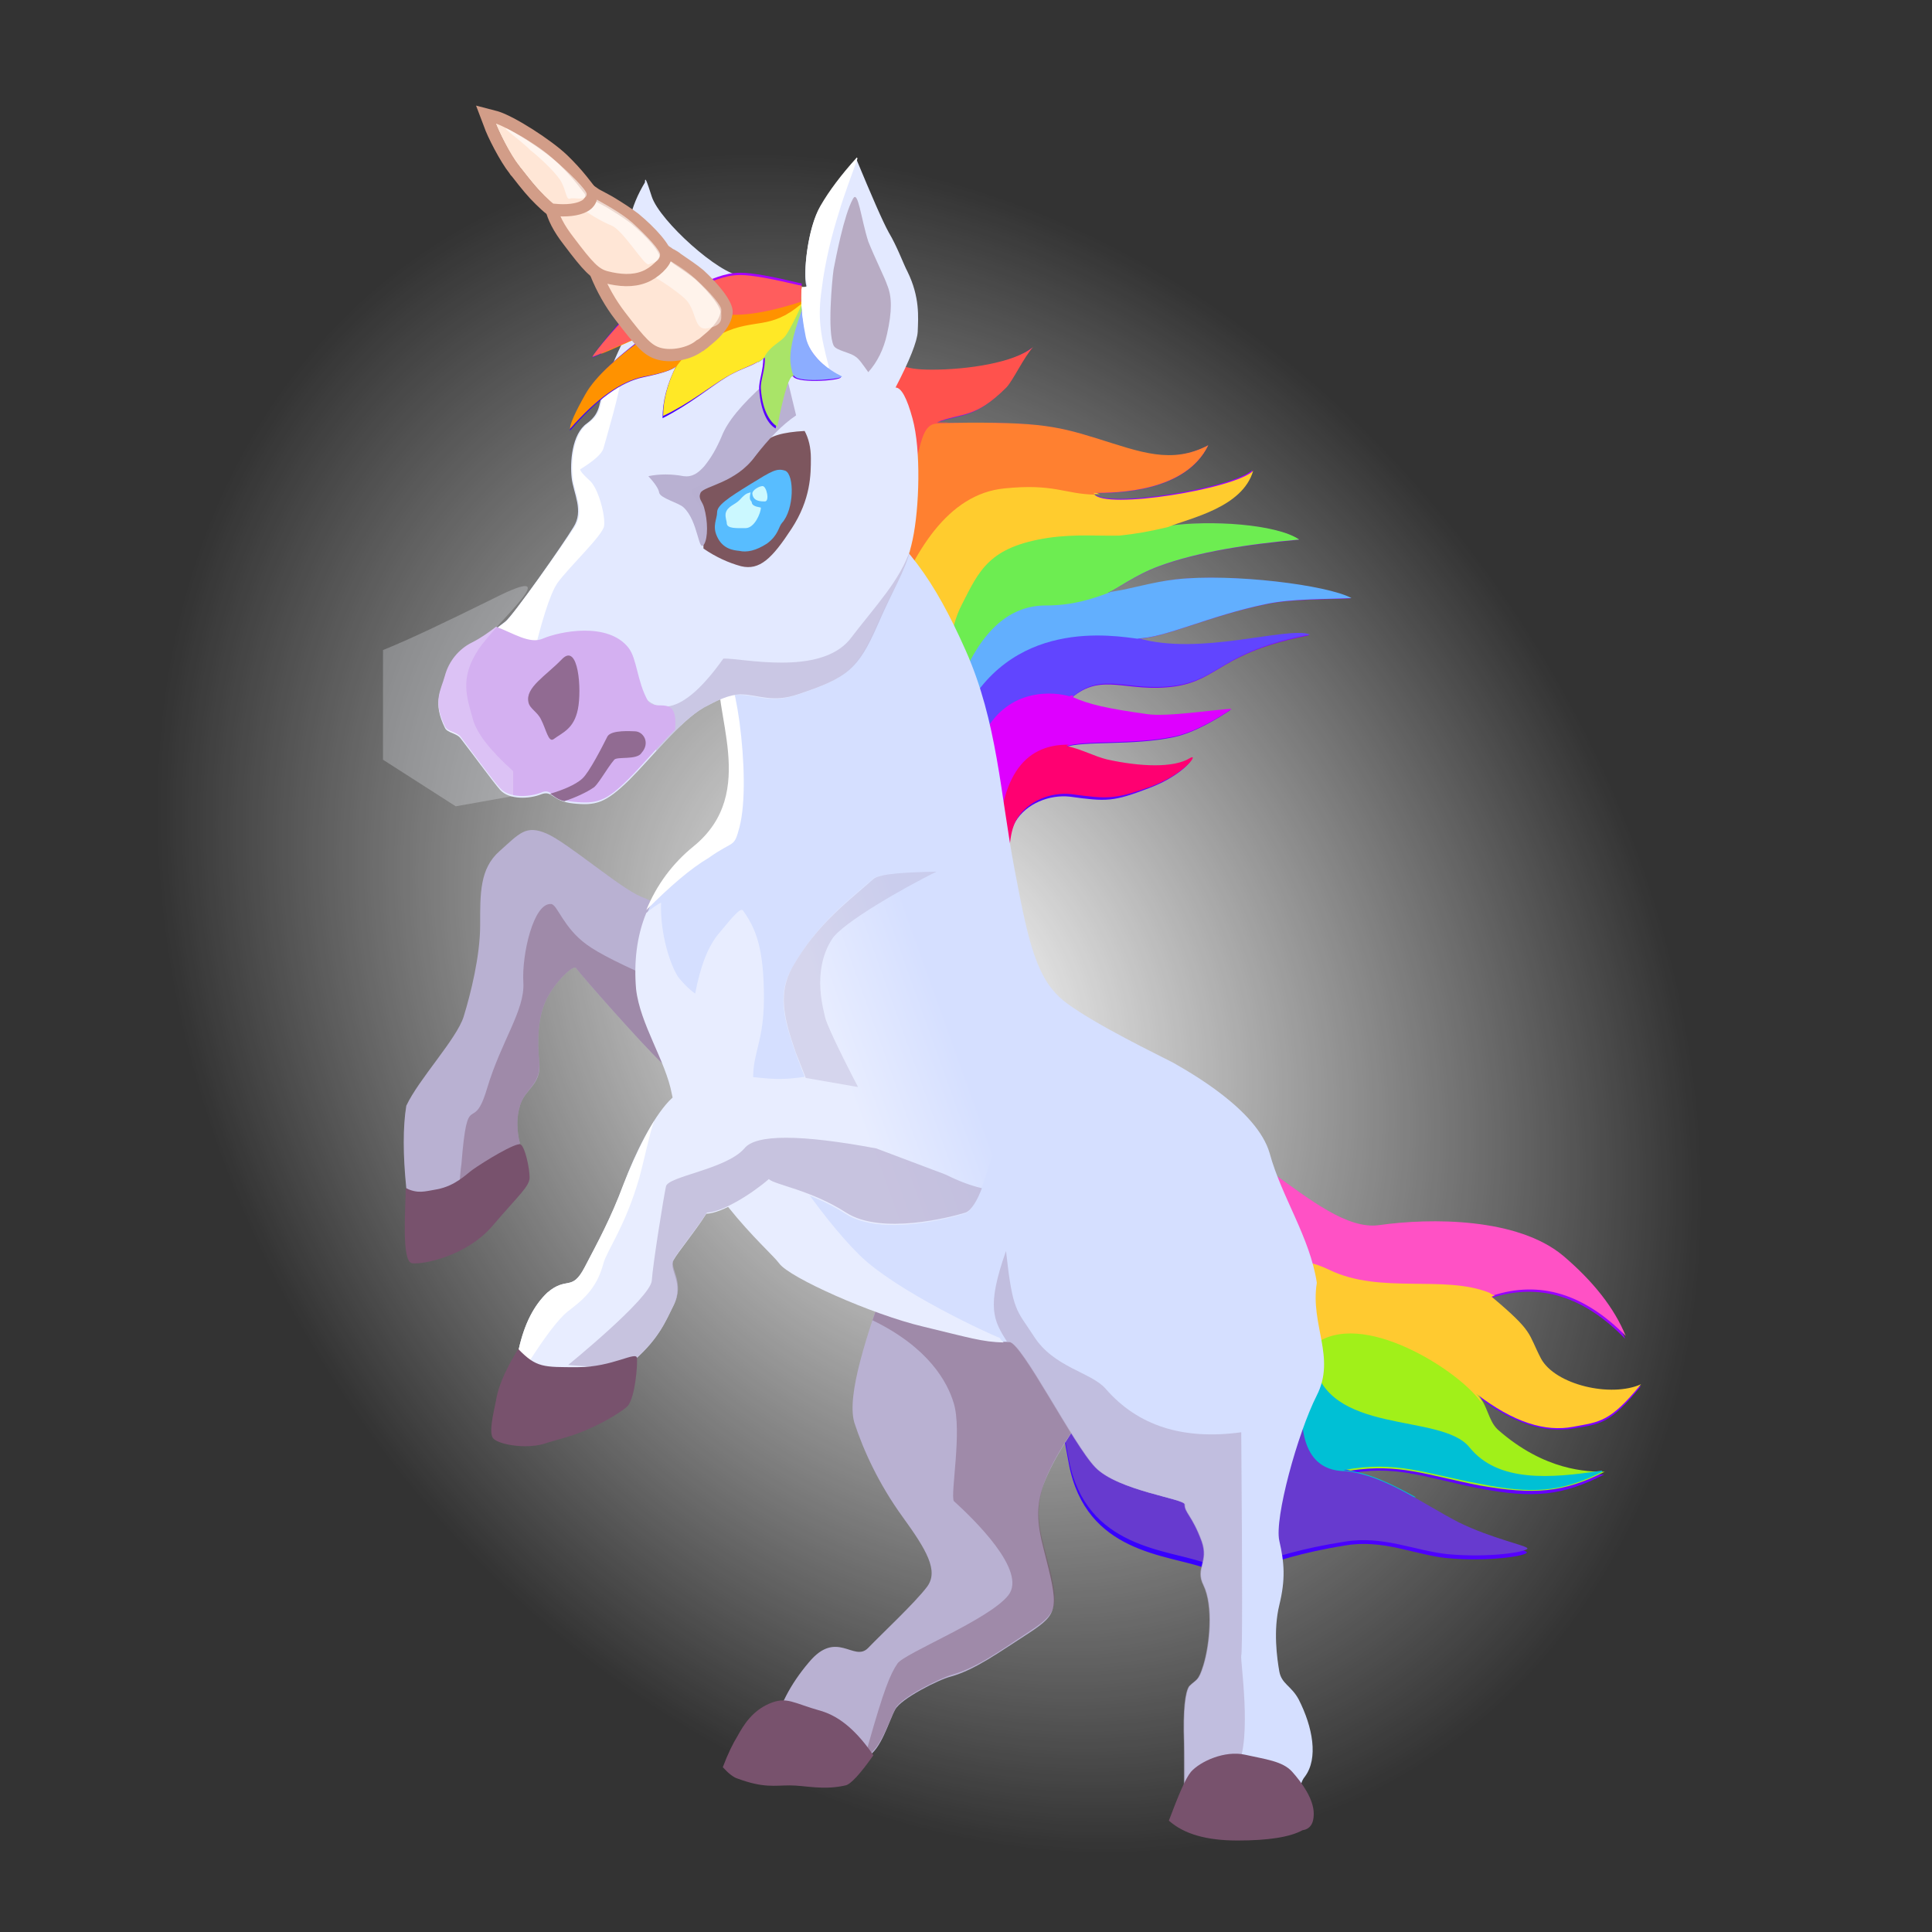 ﻿<?xml version="1.0" encoding="utf-8"?><!DOCTYPE svg PUBLIC "-//W3C//DTD SVG 1.1//EN" "http://www.w3.org/Graphics/SVG/1.1/DTD/svg11.dtd"><svg x="0" y="0" width="340px" height="340px" viewBox="0, 0, 340, 340" preserveAspectRatio="xMidYMid" font-size="0" id="a" enable-background="new 0 0 340 340" xmlns="http://www.w3.org/2000/svg" xmlns:xlink="http://www.w3.org/1999/xlink" xmlns:xml="http://www.w3.org/XML/1998/namespace" version="1.1"><rect x="0" y="0" width="340" height="340" fill="#333333" stroke="none"/><g id="b" fill="#000"><g transform="translate(210.195, 245.501)" id="c"><ellipse cx="241.8" cy="262.9" rx="37.3" ry="13.2" opacity="0.15" id="d" /></g><g transform="translate(64.995, 245.001)" id="e"><ellipse cx="96.6" cy="263.1" rx="37.3" ry="13.2" opacity="0.15" id="f" /></g></g><g id="g" fill="#000"><g id="h"><g transform="translate(-4.8, -2.7) translate(-39, -65)" id="i"><g id="j"><radialGradient cx="-4249.99" cy="163.687" r="0.452" fx="-4249.99" fy="163.687" gradientUnits="userSpaceOnUse" gradientTransform="matrix(200.349, 296, -225.172, 152.409, 888547.8, 1233292)" id="k"><stop offset="0%" stop-color="#FFFFFF" stop-opacity="1" /><stop offset="100%" stop-color="#FFFFFF" stop-opacity="0" /></radialGradient><path d="M141.9 88.1 C222.4 53.9 317.1 95.7 353.4 181.5 C389.7 267.3 354.1 364.4 273.6 398.5 C193.1 432.6 98.5 390.9 62.1 305.1 C25.7 219.3 61.4 122.2 141.9 88.1 z" id="l" fill="url(#k)" /></g><g transform="translate(129, 67)" id="m"><linearGradient x1="-4744.758" y1="216.637" x2="-4745.138" y2="217.371" gradientUnits="userSpaceOnUse" gradientTransform="matrix(116.66, 0, 0, 85.525, 553695.6, -18316.38)" id="n"><stop offset="0%" stop-color="#A600FF" stop-opacity="1" /><stop offset="100%" stop-color="#3700FF" stop-opacity="1" /></linearGradient><path d="M128.1 201.8 C135.4 201.8 148.3 217.7 157.4 216.4 C166.6 215.2 181.8 215.2 189.8 222 C195.1 226.6 198.8 231.3 200.8 236.3 C193.5 228.8 185.7 226.4 177.3 229.1 C184.8 235.4 183.6 235.5 186 240.1 C188.5 244.8 198.3 247.2 203.6 244.6 C198.1 251.4 196.4 251.3 191.6 252.1 C186.9 252.9 181.2 251.4 174.5 246.2 C176.6 248.4 176.5 251.1 178.3 252.7 C186.6 260 194.1 260.2 197.1 260.2 C189.8 263.9 184.7 264.5 175 262.6 C165.3 260.7 160.4 258.3 151.2 260.2 C158.3 260.9 164.9 266 171.4 269.3 C177.3 272.3 183.5 273.4 183.5 273.9 C183.5 274.5 176.8 275.6 169.4 274.9 C163.7 274.3 158.1 271.5 151.4 272.7 C135.8 275.2 133.7 279.2 127 276.7 C120.3 274.2 105.9 274.2 102.9 258.3 C99.9 242.4 99.5 236.2 102.9 229 C106.2 222 120.8 201.8 128.1 201.8 z" id="o" fill="url(#n)" /><g transform="translate(135, 213)" id="p"><path d="M4 -5.7 C10.2 -1.3 16.9 4.1 22.5 3.3 C31.7 2 46.9 2 54.9 8.7 C60.2 13.2 63.9 17.9 65.9 22.8 C58.6 15.4 50.8 13 42.5 15.7 C35.4 13.1 35.1 17.7 24.8 18.1 C17.6 18.2 11.7 13.4 6.9 3.5 L2 -6.4 C2.6 -6.2 3.3 -6 4 -5.7 z" id="q" fill="#FF51C5" /><path d="M41.8 34.4 C41.1 34 40.3 33.4 39.6 32.8 C41.7 35 41.6 37.6 43.4 39.3 C51.7 46.6 59.2 46.7 62.2 46.7 C54.9 50.4 49.8 50.8 40.1 49.1 C30.9 47.3 26 45.2 17.5 46.5 C14.1 45.8 10.2 43.8 6 40.3 L3.4 46.2 C4.4 36.9 5.9 30.6 7.7 27.3 C10.5 22.1 10.7 21.7 22.7 20.8 C33.8 20 39 31 41.8 34.4 z" id="r" fill="#A1F019" /><path d="M42.9 15.7 C42.7 15.7 42.6 15.8 42.3 15.9 C49.8 22.2 48.6 22.2 51 26.8 C53.5 31.4 63.3 33.7 68.6 31.3 C63.1 38 61.4 37.9 56.6 38.8 C51.8 39.7 46.2 38.1 39.5 32.9 C40.1 33.5 40.4 34.1 40.7 34.7 C40.6 34.6 40.5 34.4 40.3 34.3 C36.5 28.9 19.3 17.8 11 24.4 C5.5 28.9 2.3 25.6 1.4 14.8 L0 14.1 C3.3 9.3 7.8 8.3 13.8 11.2 C22.7 15.5 33.9 12 41.9 15.2 C42.2 15.4 42.5 15.6 42.9 15.7 z" id="s" fill="#FFCA30" /><path d="M61.8 46.7 C54.6 50.3 49.5 50.7 40.1 48.8 C30.5 47 25.5 44.7 16.3 46.4 C20.7 46.8 24.8 48.9 29 51.2 C22.9 51.1 15.6 50.9 9.6 50 C-2.2 48.4 1.8 40.1 0.5 40.8 C-0.6 41.5 8.7 13.5 10.9 27 C13.1 40.5 33.4 36.2 38.4 42.4 C43.4 48.6 52.6 47.9 61.7 46.5 C61.8 46.7 61.8 46.7 61.8 46.7 z" id="t" fill="#00C0D5" /><path d="M16.7 46.6 C23.6 47.4 30.1 52.3 36.5 55.6 C42.4 58.5 48.6 59.7 48.6 60.2 C48.6 60.8 41.9 61.9 34.5 61.2 C28.8 60.6 23.2 57.9 16.5 59 C0.9 61.4 -1.3 65.3 -8 62.8 C-14.7 60.3 -29.1 60.3 -32.1 44.6 C-33.1 39.2 -33.9 35 -34.2 31.4 C-31.7 30.5 -26.7 28.8 -19.4 26.5 L4.9 38.6 C7.6 29.7 8.9 28.8 8.9 36 C8.8 45.9 14.1 46.6 16.7 46.6 z" id="u" fill="#673ACF" /></g><linearGradient x1="-4739.318" y1="201.093" x2="-4739.697" y2="201.827" gradientUnits="userSpaceOnUse" gradientTransform="matrix(101.799, 0, 0, 126.188, 482571.2, -25305.81)" id="v"><stop offset="0%" stop-color="#A600FF" stop-opacity="1" /><stop offset="100%" stop-color="#3700FF" stop-opacity="1" /></linearGradient><path d="M67.7 64.7 C74.8 64.7 72.5 65.9 78.6 65.9 C84.8 65.9 93.1 64.7 96.4 61.9 C94.8 63.6 92.9 67.7 91.7 69 C86.1 74.6 83.9 73.4 79.3 75.2 C96.7 74.9 100.1 75.5 107.8 77.9 C115.4 80.4 120.9 82.5 127.4 79.1 C123.4 87.3 111.5 87.5 107.2 87.5 C109.1 90.3 132 86.6 135.2 83.4 C133.3 89.9 124.1 91.7 120.2 93.3 C127.8 92.2 139.5 93 143.4 95.7 C134.4 96.5 125.4 97.9 118.7 100.4 C114.6 101.9 111.3 104.4 109.7 105.1 C114 104.5 117.1 103.3 121.6 102.7 C131.5 101.6 148.3 103.7 152.5 106 C148.2 106.2 142.1 106.1 137.7 107 C127.4 109.1 119.5 113.1 114.8 113.1 C125.7 116.4 141.2 111 145.2 112.5 C129.6 115.5 129.4 120.3 121.6 121.5 C113 122.7 108.8 118.9 103.4 123.5 C106.3 124.8 109.3 125.5 116.4 126.5 C120 127.1 129.2 125.6 131.4 125.6 C129.2 127.1 125.1 129.6 121.5 130.4 C114.1 132 105.6 131 102.2 132.2 C105.2 132.9 107 134 109.4 134.6 C115.3 135.9 121.1 136.1 123.9 134.4 C125.7 133.3 123.2 137.1 117 139.4 C110.7 141.8 109.6 141.8 103.1 140.9 C99.5 140.5 95.4 142.1 93.5 145.3 C91.9 148 92.4 151.9 91.6 154.5 C89.6 162 93.3 175.3 91.6 173.9 C88.6 171.1 84.3 121.1 71.9 112.7 C59.5 104.3 60.8 64.7 67.7 64.7 z" id="w" fill="url(#v)" /><g transform="translate(91.239, 49.754)" id="x"><path d="M31.7 42.6 C30.7 42.9 29.8 43.3 29 43.5 C36.6 42.4 48.3 43.2 52.2 45.9 C43.2 46.7 34.2 48.1 27.5 50.6 C23.4 52.1 20.1 54.6 18.5 55.3 C19.1 55.2 19.6 55.1 20.2 55.1 C16.2 56.8 12.1 58.5 8.4 58.6 C1.7 58.7 -1.4 77 -7 76 C-10.8 75.3 -11.7 74.1 -9.7 72.5 L-14.9 63 C-15.7 59.1 -16.2 56.9 -16.6 56.5 C-17 55.8 -19.4 51.6 -19.6 50 C-19.8 48.4 -19.2 43.4 -14.9 39.8 C-10.8 36.2 -11.8 37.3 -11.3 37 C-10.9 36.7 -2.6 39.2 10.1 42.7 C22.8 46.2 27 43 28.7 42.9 C29.1 42.7 30.2 42.6 31.7 42.6 z" id="y" fill="#6DED51" /><path d="M27.4 62.6 C26.1 62.9 24.8 63.2 23.7 63.2 C34.6 66.5 50.1 61.1 54.1 62.6 C38.5 65.6 38.3 70.4 30.5 71.6 C21.9 72.8 17.7 69 12.3 73.6 C12.4 73.6 12.4 73.7 12.5 73.7 C12.4 73.7 12.3 73.8 12.2 73.8 C11.2 74.2 5.6 74.6 4.4 75.1 C-0.4 77.2 -1.4 79.9 -3.6 79.5 C-5.4 79.1 -6.3 79.3 -6.2 79.9 C-6.1 81.4 -6.3 81.9 -6.8 81.5 C-7.5 80.8 -7.7 79 -7.7 76.5 C-7.6 73.9 -6 70.8 -4.7 68.5 C-3.4 66.3 5.5 61.8 6.2 61 C6.9 60.2 16.2 61 16.6 61 C17 61.1 20.6 61.6 27.4 62.6 z" id="z" fill="#6145FF" /><path d="M12.5 73.4 C12.4 73.5 12.4 73.5 12.3 73.6 C15.2 74.9 18.2 75.6 25.3 76.6 C28.9 77.2 38.1 75.7 40.3 75.7 C38.1 77.2 34 79.7 30.4 80.5 C23 82.1 14.5 81.1 11.1 82.3 C11.3 82.3 11.7 82.4 11.9 82.5 C6.6 83.1 1 92.8 -0.7 100.4 C-2.5 108.7 -8.2 89.4 -3.3 80.1 C1.6 70.8 11 73.2 11.8 73.5 C11.9 73.3 12.2 73.3 12.5 73.4 z" id="a1" fill="#DE00FF" /><path d="M11.8 82 C11.6 82 11.4 82.1 11.2 82.2 C14.2 82.9 16 84 18.4 84.6 C24.3 85.9 30.1 86.1 32.9 84.4 C34.7 83.3 32.2 87.1 26 89.4 C19.8 91.6 18.6 91.6 12.1 90.7 C8.5 90.3 4.4 91.9 2.5 95.1 C0.9 97.8 1.4 101.7 0.6 104.3 C-0.5 108.4 0 114.3 0.6 118.5 L-1.5 116.7 C-1.6 116 -1.7 115.4 -1.9 114.6 C-1.1 112.6 -0.8 108.2 -0.8 101.6 C-0.8 88.3 3.4 81.8 11.8 82 z" id="b1" fill="#FF0071" /><path d="M19.1 55.1 C23 54.5 26.2 53.4 30.5 52.9 C40.4 51.8 57.2 53.9 61.4 56.2 C57.1 56.4 51 56.3 46.6 57.2 C36.3 59.3 28.4 63.3 23.7 63.3 C23.8 63.3 24 63.4 24.1 63.4 C19.5 62.8 1.1 59.5 -7.4 77.7 C-8.2 79.3 -8.7 80.6 -9.3 81.7 C-9.5 80.8 -9.9 79.9 -10.1 79.1 C-9.4 76.9 -8.5 74.2 -7.4 70.8 C-3.7 61.9 1.2 57.5 7.6 57.5 C12.3 57.5 15.7 56.4 19.1 55.1 z" id="c1" fill="#62AFFE" /><path d="M17.1 37.9 C16.8 37.9 16.3 37.9 16.1 37.9 C18 40.7 40.9 37 44.1 33.8 C42.2 40.3 33 42.1 29.1 43.7 L29.1 43.7 C25.8 44.5 23.4 44.9 20.6 45.2 C17 45.3 12.8 44.9 8 45.6 C-2.4 47.2 -4.1 51.3 -7.2 57.4 C-9.3 61.4 -10 67.6 -9.3 75.8 L-23 49 C-25.4 45.2 -22.8 40.7 -15.2 35.6 C-5.3 28.6 10.5 35.6 17.1 37.9 z" id="d1" fill="#FFCC2E" /><path d="M-10.9 25.1 C-11.2 25.2 -11.6 25.3 -11.9 25.4 C5.5 25.1 8.9 25.7 16.6 28.1 C24.3 30.5 29.7 32.7 36.2 29.3 C32.2 37.5 20.3 37.7 16 37.7 C16.1 37.8 16.2 37.9 16.3 38 C10.9 37.9 9.1 36 0.3 36.9 C-9.7 37.9 -15.7 48.1 -19.9 59.3 C-20.2 60.2 -20.6 60.9 -20.9 61.1 C-21.6 60.4 -22.1 59.8 -22.7 59 C-24.3 52.1 -24 32.4 -22 29 C-20.7 26.7 -23.6 27 -10.9 25.1 z" id="e1" fill="#FF8030" /><path d="M-11.7 25.5 C-15.8 25.8 -13.6 35.9 -20.1 38.6 C-24.2 40.3 -26.9 33.9 -28.5 28.7 C-28.1 20.9 -26.1 14.8 -23.3 14.8 C-16.2 14.8 -18.5 16 -12.4 16 C-6.3 16 2.1 14.8 5.4 12 C3.8 13.7 1.9 17.8 0.7 19.1 C-4.9 24.7 -7.1 23.5 -11.7 25.3 C-10.9 25.3 -10.1 25.3 -9.5 25.3 C-10.5 25.4 -11.2 25.5 -11.7 25.5 z" id="f1" fill="#FF524D" /></g><g transform="translate(68, 227)" id="g1"><g transform="translate(10.845, 0.546)" id="h1"><path d="M-7.5 -3.3 C-11.5 8.1 -15.1 18.6 -13.7 23.5 C-12.1 28.4 -9.4 34.3 -5.2 40.1 C-1 45.9 1.2 49.6 -0.9 52.4 C-3 55.2 -8.9 60.7 -11.3 63.2 C-13.8 65.7 -16.8 59.8 -21.7 65.7 C-25 69.6 -27 73.5 -27.9 77.7 L-13.9 82.3 C-15.4 84 -14.5 84 -11.4 82.3 C-9 81.1 -7.6 76 -6.5 74 C-5.5 72.1 1.2 68.7 3.3 68.2 C7.6 67 11.8 63.9 17.1 60.5 C22.4 57 22.3 56.2 19.6 45.7 C18.4 41.1 18.3 38.1 19.6 34.4 C21.4 29.6 25.2 24.2 27.2 21.5 C29.8 18.1 31.5 11.3 32.2 0.9 C8.3 -9.6 -4.9 -10.8 -7.5 -3.3 z" id="i1" fill="#B9B1D2" /><path d="M24.7 -2.4 C26.7 -1.6 28.8 -0.8 31 0.2 L31 10.7 C30.1 15.6 28.9 19.2 27.3 21.2 C25.3 24 21.5 29.3 19.7 34.1 C18.4 37.9 18.5 40.9 19.7 45.4 C22.5 55.8 22.5 56.7 17.2 60.2 C11.9 63.7 7.8 66.7 3.4 67.9 C1.4 68.5 -5.3 71.8 -6.4 73.7 C-7.5 75.7 -9 80.8 -11.3 82 L-11.4 82 C-11.5 81.6 -11.5 81 -11.3 80.4 C-8.5 70.5 -7.4 67.8 -6.1 65.9 C-4.9 64.1 10 58.2 13.4 53.9 C16.8 49.6 7.2 40.4 3.8 37.3 C3.2 36 5.3 25 3.8 20.1 C2.7 16.4 -0.6 10.3 -10.5 5.5 C-9.7 3.3 -9 0.9 -8.2 -1.5 C3 -0.7 15.8 0.2 20 -1.2 C21.8 -1.7 23.3 -2.1 24.7 -2.4 z" opacity="0.4" id="j1" fill="#78526D" /></g><path d="M-17.8 73.5 C-20.8 74.8 -22.3 77.2 -23.4 79.2 C-24.2 80.5 -25.1 82.3 -26 84.7 C-25 85.8 -24.1 86.5 -23.4 86.7 C-18.8 88.4 -16.9 87.9 -14.2 87.9 C-11.5 87.9 -8.3 88.8 -4.4 87.9 C-3.5 87.7 -1.9 86 0.5 82.6 C-2.3 78.5 -5.3 75.8 -8.7 74.8 C-13.7 73.4 -14.7 72.2 -17.8 73.5 z" id="k1" fill="#78526D" /></g><g transform="translate(5, 145)" id="l1"><g transform="translate(0, 0.595)" id="m1"><path d="M-18.7 64.2 C-19.3 58.3 -19.3 53.4 -18.7 49.7 C-16.5 45 -9.8 37.9 -8.6 34 C-7.4 30.1 -5.7 23.4 -5.7 17.9 C-5.7 12.4 -5.8 8 -2.3 4.9 C1.2 1.8 2.3 0.2 6 1.8 C9.7 3.4 18.8 11.3 22.6 12.9 C25.2 13.9 27.9 15.4 30.9 17.2 C31.9 35.5 32.1 44.4 31.7 44.2 C30.9 43.9 29.7 45.3 26.2 42.1 C22.7 38.8 11.7 26.3 11.2 25.5 C10.8 24.7 7.5 27.9 6 30.9 C4.5 33.9 4.3 37.9 4.7 42 C5.1 46.1 2.2 46.6 1.3 49.7 C0.7 51.7 0.7 54 1.3 56.3 C-6.8 65.4 -10.9 69.9 -11.3 69.6 C-11.6 69.5 -14.1 67.7 -18.7 64.2 z" id="n1" fill="#B9B1D2" /><path d="M27.3 43.1 C27 42.9 26.5 42.5 26.2 42.1 C22.7 38.8 11.7 26.3 11.2 25.5 C10.8 24.7 7.5 27.9 6 30.9 C4.5 33.9 4.3 37.9 4.7 42 C5 46.1 2.2 46.6 1.3 49.7 C0.7 51.7 0.7 54 1.3 56.3 C-3.7 62.1 -7.2 66 -9.2 68 C-9.4 65.5 -9.4 62.7 -9 60 C-7.9 46.1 -7 55.1 -4.5 46.7 C-2 38.3 2.2 32.9 1.9 28 C1.6 23.1 3.7 13.9 6.8 14.2 C7.9 14.3 8.9 18.3 13 21.3 C15 22.8 19.5 25.1 26.4 28 L27.3 43.1 z" opacity="0.4" id="o1" fill="#78526D" /></g><path d="M-18.8 64.8 C-18.8 68.2 -19.6 77.7 -17.7 78 C-15.9 78.3 -8.1 76.8 -3.5 71.4 C1.1 66 3 64.5 3 62.9 C3 61.3 2.2 57.5 1.4 57.1 C0.6 56.7 -5 60.1 -7.1 61.6 C-8.2 62.4 -10.1 64.4 -13.3 65 C-15.6 65.4 -16.6 65.8 -18.8 64.8 z" id="p1" fill="#78526D" /></g><g transform="translate(51.239, 76.754)" id="q1"><path d="M42.1 76.9 C44.6 90.1 46 96.6 51.3 100.5 C56.6 104.4 67.2 109.5 69.9 110.9 C72.7 112.5 84.8 119.2 87 126.9 C89.1 134.6 94.1 141.7 95.3 149.7 C94.1 157.1 98.7 162.8 95.3 169.5 C91.9 176.2 87.8 191.2 88.7 195.1 C89.6 199 89.8 201.9 88.7 206.4 C87.6 210.9 88.3 215.8 88.7 218.1 C89.1 220.3 90.8 220.6 92.1 223 C94.6 227.9 95.6 233.4 93.2 236.6 C90.7 239.6 95 246.5 84.3 241.5 C77.1 238.2 73.1 239 72 243.9 C72.1 237.2 72.1 232.8 72 230.6 C71.8 224.9 72.2 221.7 72.9 220.7 C74.2 219.4 74.5 219.9 75.4 217 C76.5 213.4 77.2 206.6 75.4 202.9 C73.9 199.9 76.4 198.9 75.1 195.2 C73.4 190.6 72.1 190.2 72.1 188.7 C72.1 187.7 60.4 186.3 56.4 182.2 C52.5 178.2 43.4 160.1 41.2 160.1 C36.9 160.1 35.1 159.5 26.3 157.3 C17.4 155.2 2.8 148.7 1 146.2 C-0.8 143.7 -14.9 132.1 -17.9 116.4 C-19 110.5 -23.5 104.1 -24.2 97.9 C-25.2 87.9 -21.2 78.6 -14 72.7 C-2.3 63.2 -11 48.7 -9.4 40.8 C-8.7 36 -8.2 27.8 -8.2 16.5 C0 8.5 7.3 7.1 13.7 12 C23.1 19.4 27.9 25.8 33.5 38.4 C39.1 51 39.6 63.7 42.1 76.9 z" id="r1" fill="#D5DFFF" /><path d="M-22.7 84.1 C-20.9 79.7 -18.1 75.9 -14.4 72.9 C-2.7 63.4 -11.4 48.9 -9.8 41 C-9.8 40.8 -9.7 40.4 -9.7 40.1 C-8.4 41 -7.2 44.6 -6.3 51 C-5.4 57.8 -5.2 65.3 -6.3 69.5 C-7.3 73.3 -7.2 71.7 -11.7 74.9 C-14.9 76.8 -18.4 79.8 -22.7 84.1 z" id="s1" fill="#FFF" /><path d="M71.9 239.5 C71.9 235.2 71.9 232.3 71.9 230.6 C71.7 224.9 72.1 221.7 72.8 220.7 C74.1 219.4 74.4 219.9 75.3 217 C76.4 213.4 77.1 206.6 75.3 202.9 C73.8 199.9 76.3 198.9 75 195.2 C73.3 190.6 72 190.2 72 188.7 C72 187.7 60.3 186.3 56.3 182.2 C52.4 178.2 43.3 160.1 41.1 160.1 C41 160.1 40.9 160.1 40.8 160.1 C38.4 156.3 37.1 154 40.6 144.1 C41.8 154.9 42.4 154.3 45.5 159.1 C49 164.6 55.5 165.4 58.1 168.3 C63.8 174.9 71.8 177.4 82 176 C82.2 201.7 82.2 214.8 82 215.3 C81.8 216.1 83.9 229.6 81.4 234.7 C78.8 239.1 74.8 239.9 71.9 239.5 z" opacity="0.7" id="t1" fill="#B9B1D2" /><path d="M40.2 160.2 C36.4 160.1 34.3 159.4 26 157.4 C17.1 155.3 2.5 148.8 0.7 146.3 C-1.1 143.8 -15.2 132.2 -18.2 116.5 C-19.3 110.6 -23.8 104.2 -24.5 98 C-24.9 93.3 -24.4 88.7 -22.7 84.6 C-21.7 83.8 -20.8 83.1 -20.1 82.8 C-20.3 88.6 -18.3 94.2 -17 96 C-16.1 97.1 -15.1 98.1 -14.1 98.8 C-13.2 94.1 -11.9 90.6 -10 88.3 C-7.1 84.8 -6 83.5 -5.6 84.3 C-3.5 87.3 -2 90.6 -2 99.6 C-2 108.6 -4.8 109.9 -3.6 116.6 C-2.4 123.3 8.2 138.3 14.7 144.7 C21.2 151.2 38.1 158.9 39.5 159.4 C39.7 159.8 39.9 159.9 40.2 160.2 z" id="u1" fill="#E8EDFF" /></g><g transform="translate(157, 329)" id="v1"><path d="M-36.5 -7.9 C-34.8 -12.4 -33.6 -15.3 -32.6 -16.5 C-31 -18.3 -26.7 -20.3 -23.1 -19.5 C-19.6 -18.7 -16.5 -18.4 -14.8 -16.5 C-13.1 -14.6 -11 -11.7 -11 -9.1 C-11 -7.3 -11.7 -6.4 -13 -6.2 C-15.2 -5 -19 -4.4 -24.4 -4.4 C-29.8 -4.4 -33.8 -5.5 -36.5 -7.9 z" id="w1" fill="#78526D" /></g><g transform="translate(22, 153)" id="x1"><linearGradient x1="-4824.058" y1="207.01" x2="-4824.476" y2="207.178" gradientUnits="userSpaceOnUse" gradientTransform="matrix(95.846, 0, 0, 107.03, 462448.2, -22136.33)" id="y1"><stop offset="0%" stop-color="#D5DFFF" stop-opacity="1" /><stop offset="53.06%" stop-color="#D5DFFF" stop-opacity="1" /><stop offset="100%" stop-color="#E8EDFF" stop-opacity="1" /></linearGradient><path d="M-15.9 92 C-15.9 92 -15.9 89.6 -15.9 85.1 C-14.9 80.6 -13.2 77.4 -10.9 75.2 C-7.4 72.2 -6.6 75.1 -4.3 70.7 C-2 66.3 0.3 62.1 2.5 56.2 C4.7 50.3 7.7 44.5 10.5 41.5 C13.3 38.5 18.6 37.4 23.5 37.2 C26.5 37.1 28.7 38.1 34.4 37.2 C31 28.3 29.2 23.3 32.2 18 C36.5 10.3 42.4 5.9 46.4 2.3 C48 1 56.9 1 62.6 1 C65.1 1 56.5 4.5 56.3 8.1 C56.1 11.7 63.1 18.2 65 20.9 C70.6 29 65.9 35.4 65.6 37.4 C65 41.7 70.3 44.8 68.5 48.5 C66.7 52.2 65.1 60.5 62.6 61.3 C60 62.1 47.8 65.3 41.6 61.3 C35.4 57.3 29 56.4 28 55.4 C25 58 19.9 61.2 17.1 61.3 C15 64.6 12.2 67.9 11.3 69.5 C10.4 71.1 13.3 73.5 11.3 77.5 C10 80.1 8.8 83.2 4.5 87 C2.7 88.5 -2.8 89.7 -4.9 92 C-12.7 100.4 -15.9 92 -15.9 92 z" id="z1" style="fill:url(#y1)" /><path d="M32.8 32.8 C30.6 26.5 29.8 22.4 32.2 18 C36.5 10.3 42.5 6 46.5 2.4 C47.6 1.4 52.7 1.2 57.6 1.1 C52.1 3.8 41 10.1 39.2 13 C35.5 18.8 37.9 25.9 38 26.7 C38.2 27.7 40.1 31.9 43.8 39 L34.6 37.4 L32.8 32.8 z" opacity="0.4" id="a2" fill="#B9B1D2" /><path d="M-15.9 86.1 L-15.9 85.1 C-14.9 80.6 -13.2 77.4 -10.9 75.2 C-7.4 72.2 -6.6 75.1 -4.3 70.7 C-2 66.3 0.3 62.1 2.5 56.2 C4.1 52.2 6 48.1 7.9 45 C7 47.6 6.4 50.9 5.3 55 C2.8 63.6 -0.3 67.6 -1 70 C-2.2 74.6 -4.8 76.6 -7.3 78.5 C-8.9 79.8 -11.2 82.8 -14.2 87.5 C-14.8 87 -15.4 86.5 -15.9 86.1 z" id="b2" fill="#FFF" /><path d="M65.6 56.8 C64.8 58.9 63.8 60.7 62.7 61.1 C60.1 61.9 47.9 65.1 41.7 61.1 C35.5 57.1 29.1 56.2 28.1 55.2 C25.1 57.8 20 61 17.2 61.1 C15.1 64.4 12.3 67.7 11.4 69.3 C10.5 70.9 13.4 73.3 11.4 77.3 C10 80.1 8.8 83.2 4.5 87 C3.9 87.4 3 87.9 2 88.3 C-3.9 88.3 -7.2 87.9 -7.2 87.9 C-7.2 87.9 7.2 76.2 7.5 73.1 C7.7 70.1 9.6 58.3 10 56.5 C10.3 54.7 20.6 53.5 23.8 49.8 C25.8 47.3 33.6 47.3 47 49.8 L59.2 54.4 C61.6 55.6 63.8 56.4 65.6 56.8 z" opacity="0.7" id="c2" fill="#B9B1D2" /><path d="M-16 85.1 C-17.6 87.7 -19.4 91 -19.9 94.1 C-20.5 97 -21.1 99.6 -20.5 100.7 C-19.9 101.8 -15 102.8 -11.5 101.8 C-9.5 101.1 -6.3 100.5 -3 98.9 C-0.5 97.8 2.7 95.8 3.3 95.1 C4.6 93.4 5 88 4.9 86.7 C4.8 85.4 0.6 88.3 -5.5 88.3 C-11.6 88.3 -12.8 88.4 -16 85.1 z" id="d2" fill="#78526D" /></g><g transform="translate(0.901, 11.297)" id="e2"><path d="M20.6 56.3 C19.1 60.3 19.9 61.9 17.2 63.9 C14.5 65.8 14.2 70.8 14.5 73.5 C14.8 76.2 16.7 79.3 14.8 82.2 C13 85.2 4.1 97.9 2.8 98.8 C1.5 99.8 -0.8 101.6 -3 102.7 C-5.2 103.8 -7.1 106.1 -7.8 108.6 C-8.5 111.2 -10 113 -7.8 117.5 C-7.4 118.4 -5.7 118.4 -5 119.4 C-2.3 122.9 0.6 126.9 1.9 128.4 C3.5 130.2 7.1 130 9.1 129.2 C11.2 128.4 10.9 130.4 14.8 130.8 C18.7 131.2 20.4 130.8 24.6 126.7 C28.7 122.6 33.6 116.3 37.8 113.9 C39.7 112.9 42.2 111.5 44.3 111.7 C47.1 111.8 49.7 113.2 54.1 111.7 C62.8 108.8 64.7 107.3 68.1 99.6 C71.5 91.9 73.3 90 74.5 84.4 C75.7 78.8 76 68.6 74.5 63.1 C73.5 59.4 72.5 57.6 71.5 57.6 C74 52.8 75.3 49.5 75.4 47.8 C75.5 45.2 75.8 41.7 73.6 37.2 C72.9 35.9 71.8 32.8 70.3 30.3 C69.2 28.3 67.3 23.9 64.6 17.4 C61.9 20.5 59.8 23.3 58.2 25.9 C56 29.7 55.2 37.9 55.8 39.7 C56.5 41.5 48 38.1 44.3 37.9 C40.6 37.8 30 28.3 28.6 24 C27.7 21.2 27.4 20.4 27.4 21.5 C24.8 25.8 23.9 30 24.5 34.3 C25.2 38.4 25.6 41.8 26.1 44.3 C23.4 49.5 21.6 53.6 20.6 56.3 z" id="f2" fill="#E3E9FF" /><path d="M53.8 39.7 C55.3 40 56.2 40 55.9 39.4 C55.2 37.6 56 29.5 58.3 25.6 C59.8 23 61.9 20.2 64.7 17.1 C64.7 17.2 64.8 17.2 64.8 17.3 C63.8 20.2 62.4 23.8 61.5 26.9 C60.3 30.7 59.1 35.4 58.5 40.3 C57.8 45.2 58.2 48.1 59.8 54.1 C58.2 54.8 56.1 52.8 53.5 47.9 L53.5 44.9 C53.5 43.5 53.5 41.7 53.8 39.7 z" id="g2" fill="#FFF" /><path d="M21.5 54.2 C22.5 54.9 23.1 55.4 23.1 56 C23.2 57.8 20.5 66.8 20.1 68.3 C19.8 69.3 18.4 70.5 16 72 C16 72.3 16.6 73 17.6 73.9 C19.2 75.2 20.5 80.3 20.2 82 C19.9 83.7 14.1 89.1 12 92 C10.7 93.9 9.1 98.9 7.3 106.8 C5.8 111.3 4.9 113.6 4.7 113.6 C4.4 113.6 0 118.8 -1 119.7 C-1.4 120 -3.2 119.7 -5.1 119 C-5.9 118.3 -7.2 118.3 -7.6 117.4 C-9.8 112.9 -8.3 111.1 -7.6 108.5 C-6.9 105.9 -5.1 103.8 -2.9 102.7 C-0.7 101.6 1.6 99.8 2.8 98.9 C4.1 97.9 13.1 85.1 15 82.2 C16.9 79.3 15 76.3 14.7 73.5 C14.4 70.8 14.7 65.8 17.4 63.9 C20.1 62 19.3 60.3 20.8 56.3 C20.9 55.6 21.2 55 21.5 54.2 z" id="h2" fill="#FFF" /><path d="M74.2 85.9 C73 90.3 71.3 92.6 68.3 99.5 C64.9 107.2 63 108.7 54.3 111.6 C49.9 113.1 47.4 111.7 44.5 111.6 C42.4 111.5 39.8 112.8 38 113.8 C35.2 115.3 32.3 118.4 29.4 121.5 C28.2 118.2 26.7 114.1 25.1 108.8 C28.7 116.4 34.1 115.3 41.2 105.3 C44.5 105.2 58 108.4 63.4 102 C68.3 95.6 72.2 91.7 74.2 85.9 z" opacity="0.6" id="i2" fill="#B9B1D2" /><path d="M32.7 117.8 C29.9 120.5 27.1 123.9 24.6 126.4 C20.5 130.5 18.9 130.9 14.8 130.5 C10.7 130.1 11.1 128 9.1 128.9 C7 129.7 3.5 129.9 1.9 128.1 C0.7 126.8 -2.4 122.6 -5 119.1 C-5.7 118.2 -7.4 118.2 -7.8 117.2 C-10 112.7 -8.5 110.9 -7.8 108.3 C-7.1 105.7 -5.3 103.6 -3.1 102.5 C-1.5 101.7 -0.1 100.7 1.2 99.7 C4.2 100.8 7.1 102.8 9.4 101.8 C12.4 100.5 20.9 98.8 24.5 103.4 C26 105.3 26 109.3 27.9 112.7 C29.2 114.9 33.3 111.2 32.7 117.8 z" id="j2" fill="#D4B0F1" /><path d="M13.2 130.4 C11.9 130.1 11.3 129.4 10.7 129.1 C12.7 128.5 15.1 127.6 16.4 126.4 C17.6 125.3 19.9 120.8 20.8 119 C21.5 117.8 25.1 118.1 25.6 118.1 C27.1 118.1 28.4 120.1 26.8 121.9 C26 123.2 22.5 122.5 22 123.1 C20.7 124.6 19 127.8 18.2 128.1 C17.2 128.8 15.1 129.8 13.2 130.4 z" id="k2" fill="#916B92" /><path d="M12.8 105.4 C9.9 108.4 6.3 110.4 6.9 113 C7.1 114.1 8.5 114.7 9.1 116 C10 117.7 10.4 120.1 11.3 119.5 C12.9 118.3 14.9 117.7 15.6 114.2 C16.3 110.8 15.7 102.4 12.8 105.4 z" id="l2" fill="#916B92" /><path d="M35 51.7 C35 51.7 32.4 46.8 32.4 41.4 C34.1 42.7 36.4 45.3 39.5 49.2 C36.4 50.9 35 51.7 35 51.7 z" opacity="0.4" id="m2" fill="#78526D" /><g transform="translate(60.9, 54.946)" id="n2"><path d="M-25.2 20.8 C-24.8 19.7 -19.1 19.1 -17 17.5 C-14.5 15.7 -13.4 13.5 -12.6 12.5 C-11.7 11.2 -9.2 10.5 -5.4 10.3 C-4.7 11.6 -4.3 13.2 -4.3 15.1 C-4.3 17.9 -4.3 22.3 -7.7 27.5 C-11.1 32.7 -13.3 34.9 -16.6 34.1 C-18.8 33.5 -21 32.5 -23.2 31 C-23.3 28.3 -23.2 26.5 -22.9 25.5 C-22.7 24.6 -25.5 21.4 -25.2 20.8 z" id="o2" fill="#7D565E" /><path d="M-20.8 24.6 C-20.8 23.4 -18.9 22.1 -15 19.7 C-11.1 17.3 -10.3 16.8 -8.8 17.3 C-7.2 18 -7.2 24.1 -9.4 26.5 C-10 27.2 -10 28.6 -12 30.1 C-14 31.4 -15.6 31.7 -16.9 31.4 C-17.9 31.3 -19.8 31.1 -20.8 28.9 C-21.7 27 -20.8 25.8 -20.8 24.6 z" id="p2" fill="#58BDFF" /><path d="M-15.8 27.4 C-14.2 27.4 -13.1 24.7 -13.1 23.8 C-13.1 23.7 -14.6 23.7 -14.7 22.9 C-14.7 22.5 -15.3 22.7 -14.9 21.1 C-15.5 21.3 -15.7 21.2 -16.8 22.4 C-17.6 23.3 -19 23.5 -19.3 24.8 C-19.4 25.6 -19.1 26.1 -19.1 26.6 C-19 27.5 -17.4 27.4 -15.8 27.4 z" id="q2" fill="#CBF8FF" /><path d="M-12.4 22.7 C-11.5 22.7 -12.1 20 -12.8 20 C-13.4 20 -14.6 20.7 -14.6 21.3 C-14.5 22.7 -13.1 22.7 -12.4 22.7 z" id="r2" fill="#CBF8FF" /></g><path d="M37.8 85.2 C38.5 84.1 38.5 81.1 37.8 78.7 C37.5 77.6 36.7 77.2 37.2 76.1 C37.9 74.9 43.4 74.4 46.8 69.7 C49.2 66.6 51.5 64.2 54 62.5 L52.5 56.3 L48.4 57 C44.4 60.6 41.9 63.6 40.9 66.2 C40 68.3 39.1 69.9 37.8 71.5 C36.7 72.7 35.7 73.4 34.2 73.2 C32.1 72.8 29.9 72.8 28 73.2 C29.1 74.4 29.8 75.4 29.9 76.1 C30.1 77.1 33.4 77.9 34.2 78.7 C36.8 81.1 36.8 86.8 37.8 85.2 z" opacity="0.99" id="s2" fill="#B9B1D2" /><path d="M4.2 129.5 L4.2 125.1 C0.2 121.5 -2.2 118.5 -2.9 115.9 C-3.9 112.2 -5.3 108.8 -1.9 103.7 C1.5 98.6 14 88.1 1 94.6 C-7.7 98.9 -14.2 102 -18.7 103.8 L-18.7 123.1 L-5.9 131.3 L4.2 129.5 z" opacity="0.257" id="t2" fill="#F2F5FF" /><path d="M64 24.4 C62.4 27.3 61 34.8 60.6 36.8 C60.3 38.9 59.5 47.9 60.6 50.2 C61 51.1 63.5 51.4 64.5 52.2 C65.1 52.6 65.7 53.5 66.7 54.9 C68.3 53.1 69.4 50.9 70 48.2 C70.9 44.2 70.9 41.6 70 39.5 C69.7 38.5 67.9 34.9 66.7 31.9 C65.4 27.8 64.9 22.7 64 24.4 z" opacity="0.4" id="u2" fill="#78526D" /></g><linearGradient x1="-4700.842" y1="300.775" x2="-4701.221" y2="301.509" gradientUnits="userSpaceOnUse" gradientTransform="matrix(53.995, 0, 0, 31.439, 253871.6, -9403.069)" id="v2"><stop offset="0%" stop-color="#A600FF" stop-opacity="1" /><stop offset="100%" stop-color="#3700FF" stop-opacity="1" /></linearGradient><path d="M55.9 50.6 C50.9 49.4 47.3 48.7 45.1 48.7 C42 48.7 40.1 50 37.6 50.6 C32.3 51.9 27.8 53.3 26.5 54.6 C22 59.3 18.7 63.7 19.1 63.6 C19.4 63.5 23 61.8 29.9 58.7 C23.6 63.2 19.6 67 17.8 70.2 C16 73.5 15.1 75.6 15.1 76.5 C19.8 71 24.1 67.9 28 67.1 C31.9 66.3 33.9 65.5 33.9 64.9 C32.2 68.2 31.4 71.3 31.4 74.3 C36.3 71.8 39.8 68.8 42.6 67.1 C45.5 65.3 47.8 65.1 49.1 63.6 C49.2 65.8 48.3 67.7 48.4 69.2 C48.7 73.6 50.2 75.5 51.3 76.1 C51.6 75 53.2 65.6 54.4 67 C55.4 68.3 63.6 67.6 62.7 67 C60.6 65.9 57.2 63.3 56.4 59.8 C55.8 56.1 55.6 52.9 55.9 50.6 z" id="w2" style="fill:url(#v2)" /><g transform="translate(37.901, 35)" id="x2"><path d="M17.9 18.4 C17.9 20.3 18.2 22.5 18.7 25 C19.4 28.4 22.7 30.8 25 31.9 C25.9 32.3 17.7 33.2 16.7 31.9 C16.3 31.3 15.8 32.2 15.4 33.5 C15.4 32 14.6 30.8 14.6 29.2 C14.8 25.2 17 19.9 17.7 18.6 C17.8 18.5 17.8 18.5 17.9 18.4 z" id="y2" fill="#8CADFF" /><path d="M17.9 17.8 C17.9 18.6 17.9 19.4 18 20.3 C17 23.1 15.8 26.8 16 29.4 C16.1 30.5 16.3 31.3 16.6 31.9 C15.5 31.2 13.9 39.7 13.7 40.8 C12.6 40.1 11.1 38.3 10.8 34.1 C10.7 32.6 11.6 30.8 11.5 28.6 C11.2 28.9 10.7 29.3 10.3 29.5 L10.3 29.4 C10.4 29 11.2 27.4 12.8 24.6 C15 21.2 16.8 18.9 17.9 17.8 z" id="z2" fill="#A9E468" /><path d="M17.9 18.6 C17.9 18.9 17.9 19.2 17.9 19.5 C16.9 21.7 16 23.5 15.2 24.7 C14.3 26 12.5 26.4 11.3 28.7 L11.3 28.6 C10 29.9 7.7 30.3 4.8 32 C1.9 33.7 -1.6 36.6 -6.4 38.9 C-6.4 36 -5.6 33 -3.9 29.7 C-3.9 30.3 -5.2 30.8 -7.9 31.5 C-7 29.3 -5.7 28 -3.5 25.8 C-0.6 22.7 2.1 22.7 4.3 22.2 C6.5 21.7 12.1 21.4 14.3 21.3 C15.2 21.3 16.5 20.3 17.9 18.6 z" id="a3" fill="#FFE826" /><path d="M17.9 19.2 C12.3 23.9 9.8 21.6 3.9 24.4 C-0.5 26.4 -3.2 28.5 -4.4 30.8 L-4.4 30.8 C-4.3 30.5 -4.1 30.1 -4 29.8 C-4 30.5 -6 31.3 -9.9 32 C-13.8 32.8 -18.1 35.8 -22.8 41.2 C-22.8 40.3 -21.9 38.3 -20.1 35.1 C-18.3 31.9 -14.3 28.3 -8 23.9 C-12.6 25.9 -15.7 27.4 -17.4 28 C-16.2 26.9 -14.9 25.6 -13.6 24.3 C-10.9 21.6 -7.3 22.7 -6 22.1 C-4.7 21.5 0.2 19.1 1.5 17.8 C3 16.5 13.4 17.8 14.6 17.1 C14.9 16.9 16.1 16.3 17.3 15.9 C17.5 15.9 17.7 16 18 16.1 C17.9 16.9 17.8 18 17.9 19.2 z" id="b3" fill="#FF9200" /><path d="M17.9 18.8 C13.9 20.1 8.5 21.5 4.2 21 C-0.6 20.6 -4.7 21.4 -8 24 L-9.6 24.8 C-9.2 24.5 -8.6 24.1 -8 23.8 C-14.8 26.8 -18.4 28.4 -18.8 28.5 C-19.2 28.7 -16 24.5 -11.4 19.9 C-10.1 18.6 -5.6 17.3 -0.3 16 C2.2 15.4 4.1 14.1 7.2 14.1 C9.3 14.1 12.9 14.8 18 16 C17.9 16.8 17.8 17.8 17.9 18.8 z" id="c3" fill="#FF5D5D" /></g><g transform="translate(43.584, 27.454) rotate(-46, 0, 0) translate(-43.584, -27.454) translate(35.584, -3.046)" id="d3"><g id="e3"><g><path d="M-23 28.2 C-24.2 31 -25 33.8 -25.5 36.4 C-26.1 40.3 -26.6 43.7 -25.6 45.5 C-24.6 47.3 -22.3 48.9 -20.3 49.2 C-18.3 49.5 -15.4 50.2 -13.6 48.9 C-13 48.5 -12.4 45.2 -12.5 41.6 C-12.6 38.9 -13.3 36.3 -13.6 34.9 C-15.7 35.2 -18.8 32.9 -23 28.2 z" id="f3" fill="#FFE6D6" /></g><path d="M-22.2 27.5 C-18.3 32 -15.4 34.1 -13.7 33.8 L-12.8 33.7 L-12.6 34.6 C-12.6 34.7 -12.5 35.3 -12.4 35.5 C-12.3 35.9 -12.2 36.3 -12.2 36.6 C-11.9 38.4 -11.6 40 -11.5 41.4 C-11.4 45 -11.9 48.7 -13 49.5 C-14.1 50.3 -15.5 50.5 -17.1 50.5 C-17.8 50.5 -18.4 50.4 -19.5 50.3 C-19.6 50.3 -19.7 50.3 -20.1 50.2 C-20.3 50.2 -20.4 50.2 -20.5 50.1 C-22.7 49.8 -25.3 48 -26.4 46 C-27.4 44.2 -27.3 42.4 -26.4 36.4 C-26 33.7 -25.2 30.9 -23.9 28 L-23.3 26.7 L-22.2 27.5 z" stroke="#D29D88" stroke-width="2.156" fill="none" /></g><path d="M-17.5 35.1 C-16.8 37.8 -16.4 40.3 -16.3 42.3 C-16.1 45.4 -19.6 47.6 -17.1 49.1 C-14.7 50.7 -14.3 49.3 -13.3 48.5 C-12.7 48.1 -12.4 45 -12.5 41.4 C-12.6 38.7 -13.3 36.1 -13.6 34.7 C-15.7 35.2 -17 35.3 -17.5 35.1 z" opacity="0.5" id="g3" fill="#FFF" /><g id="h3"><g><path d="M-20.5 14.9 C-21.4 16.2 -22.1 18.2 -22.5 20.7 C-23.1 24.6 -23.6 27.5 -22.6 29.3 C-22 30.3 -20.5 32.8 -18.3 33.8 C-16.7 34.5 -14.5 34.5 -14 34.1 C-13.4 33.7 -13.1 29.8 -13.3 26.4 C-13.5 23.1 -14.5 20.3 -14.9 18.8 C-17 18.2 -18.8 17 -20.5 14.9 z" id="i3" fill="#FFE6D6" /></g><path d="M-19.7 14.3 C-18.2 16.3 -16.6 17.4 -14.8 17.8 L-14.1 17.9 L-14 18.5 C-13.9 18.9 -13.3 20.9 -13.2 21.4 C-12.8 23.2 -12.5 24.7 -12.3 26.3 C-12 30 -12.3 34.1 -13.3 34.9 C-14.1 35.6 -16.8 35.5 -18.5 34.7 C-20.5 33.8 -22 32 -23.2 29.9 C-24.2 28.1 -24.1 26.4 -23.2 20.7 C-22.8 17.9 -22.1 15.9 -21.1 14.4 L-20.3 13.4 L-19.7 14.3 z" stroke="#D29D88" stroke-width="2.156" fill="none" /></g><path d="M-17.5 18.5 C-17.3 19.8 -16.8 22.3 -16 24.3 C-15.2 26.3 -17.1 33.4 -16.4 33.7 C-15.7 34 -14.8 34.8 -13.8 34 C-13.2 33.6 -13 30.2 -13.1 26.6 C-13.2 23.9 -14.3 20.1 -14.7 18.6 C-18.2 17.3 -17.4 16.5 -17.5 18.5 z" opacity="0.6" id="j3" fill="#FFF" /><g id="k3"><g><path d="M-20.4 14.5 C-20.7 11.4 -20.2 8.2 -19.8 5.3 C-19.5 2.5 -17.6 -2.2 -17.2 -3.1 C-15.7 -0.5 -14.5 7 -14.5 10.1 C-14.5 13.2 -15.1 16.3 -15.2 17 C-15.4 18.1 -17.5 18.2 -20.4 14.5 z" id="l3" fill="#FFE6D6" /></g><path d="M-21.4 14.7 C-21.5 13.9 -21.5 13 -21.5 12.1 C-21.5 10.3 -21.3 8.6 -20.9 5.8 C-20.9 5.5 -20.9 5.5 -20.8 5.1 C-20.5 2.7 -18.9 -2 -18.1 -3.5 L-17.3 -5.2 L-16.4 -3.6 C-15.1 -1.1 -13.6 6.4 -13.6 10.1 C-13.6 11.7 -13.7 13.4 -13.9 15 C-14 15.7 -14.2 17.2 -14.2 17.1 C-14.4 18.3 -15.7 18.9 -17 18.4 C-18.2 18 -19.7 16.8 -21.1 15 L-21.3 14.8 L-21.4 14.7 z" stroke="#D29D88" stroke-width="2.156" fill="none" /></g><path d="M-16.4 4.8 C-16.2 6.1 -16.1 10.2 -16.5 12.1 C-16.9 14 -18.4 15.4 -17.7 15.7 C-17 16 -16.1 18.1 -15.1 17.3 C-14.5 16.9 -14.5 12.1 -14.7 8.7 C-14.8 6 -15.4 3.5 -15.7 2.1 C-17.6 -5.4 -16.2 2.8 -16.4 4.8 z" opacity="0.6" id="m3" fill="#FFF" /></g></g></g></g><g transform="translate(39.295, 265.301)" id="n3"><ellipse cx="71.5" cy="282.5" rx="37.3" ry="13.2" opacity="0.15" id="o3" /></g><g transform="translate(235.895, 266.901)" id="p3"><ellipse cx="267.5" cy="283.8" rx="37.3" ry="13.2" fill-opacity="0.15" id="q3" /></g><g transform="translate(201.595, 286.701)" id="r3"><ellipse cx="233.3" cy="303.9" rx="37.3" ry="13.2" fill-opacity="0.15" id="s3" /></g><g transform="translate(70.395, 285.501)" id="t3"><ellipse cx="103" cy="302.7" rx="37.3" ry="13.2" opacity="0.15" id="u3" /></g><g transform="translate(135.295, 293.601)" id="v3"><ellipse cx="166.9" cy="309.9" rx="37.3" ry="13.2" fill-opacity="0.15" id="w3" /></g></g><defs><g transform="translate(17.095, 0.801) translate(-135.295, -293.601)" id="x3" fill="#000"><path d="M118.2 302.7 C118.4 307.4 132.5 311.2 149.8 311.2 C167.1 311.2 181.2 307.4 181.4 302.7 C181.4 307.5 181.4 310.1 181.4 310.5 C181.4 315.3 167.3 319.1 149.8 319.1 C132.3 319.1 118.2 315.2 118.2 310.5 L118.2 302.7 L118.2 302.7 z" fill-opacity="0.453" id="y3" fill="#593001" /><path d="M118.7 301.7 C118.9 306.4 133 310.2 150.3 310.2 C167.6 310.2 181.7 306.4 181.9 301.7 C181.9 306.5 181.9 309.1 181.9 309.5 C181.9 314.3 167.8 318.1 150.3 318.1 C132.8 318.1 118.7 314.2 118.7 309.5 L118.7 301.7 L118.7 301.7 z" id="z3" fill="#DA8113" /><linearGradient x1="46.054" y1="-118.693" x2="45.466" y2="-118.693" gradientUnits="userSpaceOnUse" gradientTransform="matrix(117.135, 0, 0, 28.463, -5208.417, 3687.795)" id="a4"><stop offset="0%" stop-color="#D9952A" stop-opacity="1" /><stop offset="6.439%" stop-color="#CA7519" stop-opacity="1" /><stop offset="30.54%" stop-color="#E3AD3A" stop-opacity="1" /><stop offset="51.05%" stop-color="#FFEC91" stop-opacity="1" /><stop offset="68.8%" stop-color="#E9BD44" stop-opacity="1" /><stop offset="86.24%" stop-color="#FFED6C" stop-opacity="1" /><stop offset="93.87%" stop-color="#F2D353" stop-opacity="1" /><stop offset="100%" stop-color="#F2B947" stop-opacity="1" /></linearGradient><path d="M118.2 301.6 C118.4 306.1 132.7 309.7 150.3 309.7 C167.9 309.7 182.2 306.1 182.4 301.6 C182.4 306.2 182.4 308.7 182.4 309 C182.4 313.5 168 317.2 150.3 317.2 C132.6 317.2 118.2 313.5 118.2 309 L118.2 301.6 L118.2 301.6 z" id="b4" style="fill:url(#a4)" /><linearGradient x1="45.491" y1="-117.955" x2="45.941" y2="-117.59" gradientUnits="userSpaceOnUse" gradientTransform="matrix(115.425, 0, 0, 29.925, -5125.077, 3826.124)" id="c4"><stop offset="0%" stop-color="#F4E072" stop-opacity="1" /><stop offset="100%" stop-color="#DB9427" stop-opacity="1" /></linearGradient><ellipse cx="150.3" cy="301.5" rx="31.6" ry="8.2" id="d4" style="fill:url(#c4)" /><linearGradient x1="45.466" y1="-126.007" x2="46.054" y2="-126.007" gradientUnits="userSpaceOnUse" gradientTransform="matrix(117.135, 0, 0, 18.622, -5208.417, 2651.479)" id="e4"><stop offset="0%" stop-color="#D9952A" stop-opacity="1" /><stop offset="6.439%" stop-color="#CA7519" stop-opacity="1" /><stop offset="30.54%" stop-color="#E3AD3A" stop-opacity="1" /><stop offset="51.05%" stop-color="#FFEC91" stop-opacity="1" /><stop offset="68.8%" stop-color="#E9BD44" stop-opacity="1" /><stop offset="86.24%" stop-color="#FFED6C" stop-opacity="1" /><stop offset="93.87%" stop-color="#F2D353" stop-opacity="1" /><stop offset="100%" stop-color="#F2B947" stop-opacity="1" /></linearGradient><path d="M119.2 299.9 C119 300.2 118.9 300.6 118.9 301 C118.9 305.5 132.9 309.2 150.3 309.2 C167.7 309.2 181.7 305.5 181.7 301 C181.7 300.6 181.6 300.3 181.4 299.9 C182 300.5 182.4 301.2 182.4 301.9 C182.4 306.4 168 310.1 150.3 310.1 C132.6 310.1 118.2 306.4 118.2 301.9 C118.2 301.3 118.6 300.6 119.2 299.9 z" id="f4" style="fill:url(#e4)" /><linearGradient x1="45.196" y1="-121.59" x2="45.375" y2="-120.676" gradientUnits="userSpaceOnUse" gradientTransform="matrix(101.745, 0, 0, 23.94, -4458.332, 3199.41)" id="g4"><stop offset="0%" stop-color="#F8DD61" stop-opacity="1" /><stop offset="100%" stop-color="#EAA330" stop-opacity="1" /></linearGradient><ellipse cx="150.3" cy="300.8" rx="27.8" ry="6.6" id="h4" style="fill:url(#g4)" /><linearGradient x1="45.569" y1="-134.267" x2="45.022" y2="-134.267" gradientUnits="userSpaceOnUse" gradientTransform="matrix(101.745, 0, 0, 13.252, -4458.332, 2077.223)" id="i4"><stop offset="0%" stop-color="#F4CA2F" stop-opacity="1" /><stop offset="51.38%" stop-color="#BF7737" stop-opacity="1" /><stop offset="100%" stop-color="#E4A929" stop-opacity="1" /></linearGradient><path d="M122.6 301.5 C122.5 301.3 122.4 301 122.4 300.8 C122.4 297.2 134.9 294.2 150.2 294.2 C165.5 294.2 178 297.1 178 300.8 C178 301 177.9 301.3 177.8 301.5 C176.3 298.2 164.5 295.6 150.1 295.6 C135.7 295.6 124.1 298.2 122.6 301.5 z" id="j4" style="fill:url(#i4)" /></g></defs></svg>